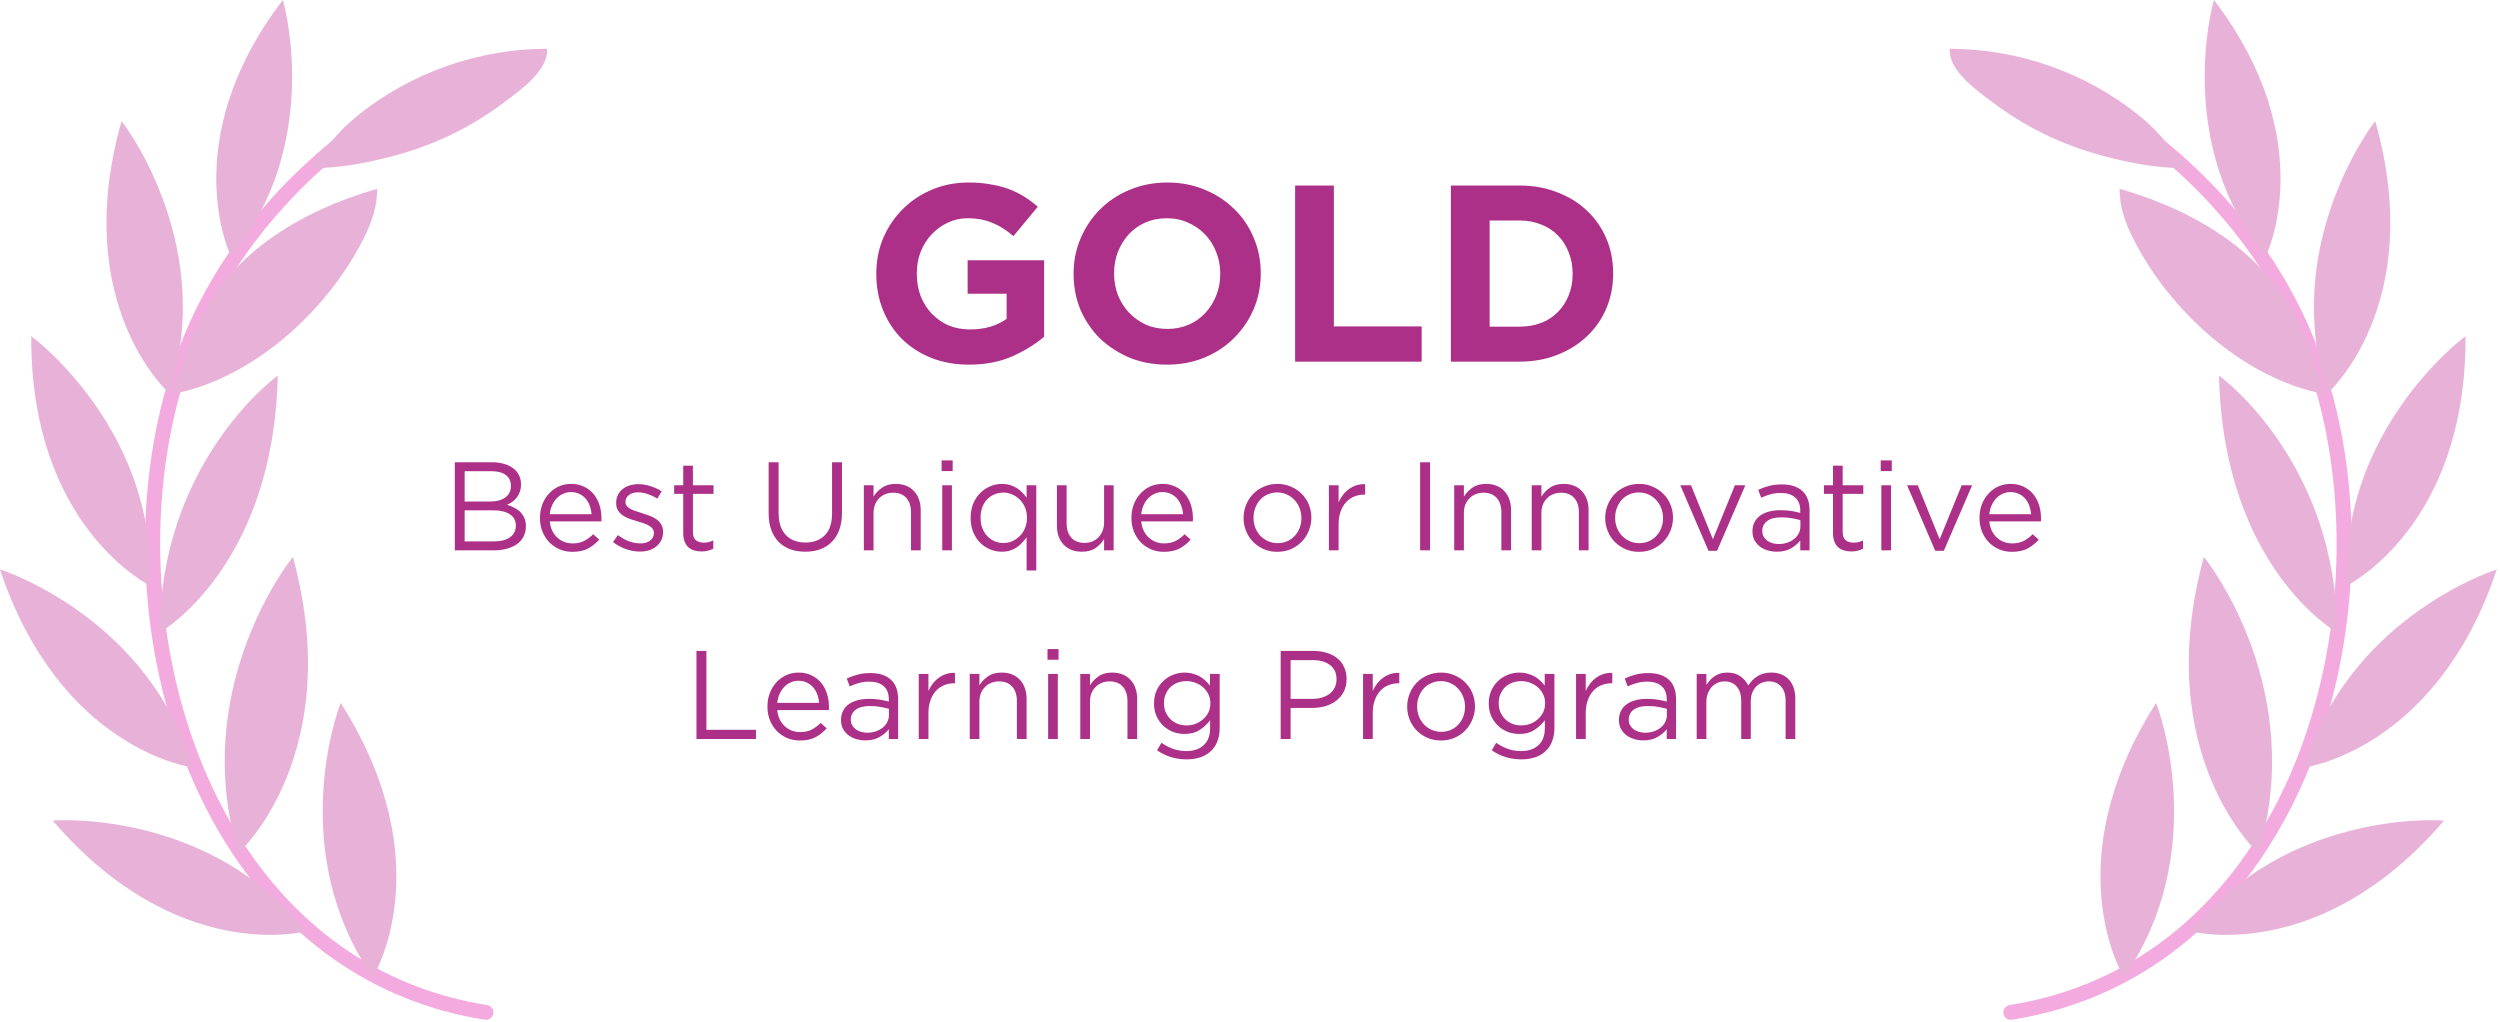 <svg width="477" height="195" viewBox="0 0 477 195" fill="none" xmlns="http://www.w3.org/2000/svg">
<g opacity="0.5">
<path d="M92.738 194.582C92.665 194.582 92.589 194.576 92.516 194.564C71.157 191.187 53.66 178.872 41.916 158.953C34.258 145.962 29.476 130.343 28.09 113.777C26.727 97.508 28.712 81.464 33.827 67.381C39.689 51.236 50.738 36.558 65.781 24.933C66.4 24.456 67.289 24.568 67.765 25.187C68.245 25.806 68.129 26.696 67.51 27.172C52.892 38.47 42.164 52.708 36.485 68.349C26.294 96.416 29.455 132.248 44.349 157.515C55.65 176.684 72.456 188.528 92.953 191.769C93.724 191.891 94.252 192.616 94.13 193.39C94.021 194.088 93.418 194.585 92.735 194.585L92.738 194.582Z" fill="#E855BD"/>
<path d="M71.137 186.474C71.137 186.474 84.548 164.858 65.015 134.13C64.281 135.775 54.678 162.698 71.137 186.474Z" fill="#D266B2"/>
<path d="M58.344 177.704C58.344 177.704 33.763 184.231 10.07 156.583C11.857 156.358 40.407 155.026 58.344 177.704Z" fill="#D266B2"/>
<path d="M36.748 146.432C36.748 146.432 11.52 143.206 0 108.663C1.738 109.127 28.683 118.662 36.748 146.432Z" fill="#D266B2"/>
<path d="M28.626 111.741C28.626 111.741 5.771 100.576 5.962 64.164C7.458 65.165 29.913 82.851 28.626 111.741Z" fill="#D266B2"/>
<path d="M32.274 75.031C32.274 75.031 13.248 58.15 23.187 23.121C24.361 24.487 41.255 47.544 32.274 75.031Z" fill="#D266B2"/>
<path d="M44.062 48.903C44.062 48.903 33.304 27.026 53.959 0C54.511 1.633 61.295 28.134 44.062 48.903Z" fill="#D266B2"/>
<path d="M45.489 162.803C45.489 162.803 66.197 144.013 55.89 106.266C54.597 107.762 36.187 131.999 45.489 162.803Z" fill="#D266B2"/>
<path d="M30.477 120.696C30.477 120.696 52.188 108.382 53.004 71.669C51.447 72.731 30.528 89.124 30.477 120.696Z" fill="#D266B2"/>
<path d="M51.212 45.789C57.435 41.268 64.595 38.151 71.983 36.012C71.967 37.544 71.755 39.074 71.358 40.554C70.863 42.387 70.08 44.132 69.222 45.823C62.341 59.345 48.357 72.154 33.09 75.155C33.138 73.434 34.3 71.131 34.78 69.444C37.547 59.691 42.953 51.792 51.215 45.789H51.212Z" fill="#D266B2"/>
<path d="M68.191 22.082C78.334 13.883 91.335 9.292 104.375 9.307C104.687 13.406 99.287 17.194 96.456 19.333C89.975 24.234 83.158 27.572 75.233 29.711C70.355 31.028 64.872 32.087 59.808 32.078C59.657 32.078 59.484 32.066 59.393 31.948C59.259 31.778 59.387 31.532 59.514 31.356C60.515 29.966 61.811 28.819 62.864 27.469C64.438 25.451 66.204 23.691 68.194 22.082H68.191Z" fill="#D266B2"/>
</g>
<g opacity="0.5">
<path d="M383.647 194.583C382.965 194.583 382.361 194.085 382.252 193.387C382.13 192.616 382.655 191.891 383.429 191.766C403.924 188.525 420.732 176.681 432.034 157.512C446.93 132.246 450.092 96.413 439.898 68.346C434.218 52.705 423.49 38.467 408.872 27.169C408.253 26.69 408.141 25.804 408.617 25.184C409.097 24.566 409.982 24.453 410.601 24.93C425.644 36.555 436.694 51.234 442.555 67.378C447.671 81.461 449.655 97.505 448.293 113.774C446.906 130.337 442.128 145.959 434.467 158.95C422.722 178.869 405.225 191.184 383.866 194.561C383.79 194.573 383.717 194.579 383.644 194.579L383.647 194.583Z" fill="#E855BD"/>
<path d="M405.251 186.474C405.251 186.474 391.841 164.858 411.374 134.13C412.108 135.775 421.711 162.698 405.251 186.474Z" fill="#D266B2"/>
<path d="M418.043 177.704C418.043 177.704 442.624 184.232 466.317 156.583C464.53 156.359 435.98 155.027 418.043 177.704Z" fill="#D266B2"/>
<path d="M439.637 146.433C439.637 146.433 464.864 143.21 476.384 108.664C474.646 109.128 447.701 118.663 439.637 146.433Z" fill="#D266B2"/>
<path d="M447.76 111.741C447.76 111.741 470.615 100.579 470.424 64.164C468.928 65.165 446.474 82.851 447.76 111.741Z" fill="#D266B2"/>
<path d="M444.112 75.031C444.112 75.031 463.138 58.15 453.199 23.121C452.025 24.487 435.132 47.544 444.112 75.031Z" fill="#D266B2"/>
<path d="M432.324 48.903C432.324 48.903 443.083 27.026 422.427 0C421.875 1.633 415.091 28.134 432.324 48.903Z" fill="#D266B2"/>
<path d="M430.898 162.803C430.898 162.803 410.191 144.013 420.497 106.266C421.79 107.762 440.2 131.999 430.898 162.803Z" fill="#D266B2"/>
<path d="M445.914 120.695C445.914 120.695 424.203 108.381 423.387 71.668C424.943 72.73 445.863 89.123 445.914 120.695Z" fill="#D266B2"/>
<path d="M425.173 45.789C418.95 41.268 411.79 38.151 404.402 36.012C404.418 37.544 404.63 39.074 405.027 40.554C405.522 42.387 406.305 44.132 407.163 45.823C414.044 59.345 428.028 72.154 443.295 75.155C443.247 73.434 442.085 71.131 441.605 69.444C438.838 59.691 433.432 51.792 425.17 45.789H425.173Z" fill="#D266B2"/>
<path d="M408.196 22.083C398.054 13.884 385.056 9.292 372.013 9.308C371.7 13.407 377.101 17.195 379.932 19.334C386.412 24.235 393.23 27.573 401.154 29.712C406.033 31.029 411.516 32.089 416.579 32.079C416.731 32.079 416.904 32.067 416.995 31.949C417.128 31.779 417.001 31.533 416.874 31.357C415.872 29.967 414.577 28.82 413.524 27.47C411.949 25.452 410.184 23.692 408.193 22.083H408.196Z" fill="#D266B2"/>
</g>
<path d="M199.216 64.248C197.488 65.72 195.424 66.984 193.024 68.04C190.656 69.064 187.936 69.576 184.864 69.576C182.24 69.576 179.84 69.144 177.664 68.28C175.52 67.416 173.664 66.216 172.096 64.68C170.56 63.144 169.36 61.32 168.496 59.208C167.632 57.096 167.2 54.792 167.2 52.296V52.2C167.2 49.8 167.632 47.56 168.496 45.48C169.392 43.368 170.624 41.528 172.192 39.96C173.76 38.36 175.616 37.112 177.76 36.216C179.904 35.288 182.256 34.824 184.816 34.824C186.32 34.824 187.68 34.936 188.896 35.16C190.144 35.352 191.296 35.64 192.352 36.024C193.408 36.408 194.4 36.888 195.328 37.464C196.256 38.04 197.152 38.696 198.016 39.432L193.36 45.048C192.72 44.504 192.08 44.024 191.44 43.608C190.8 43.192 190.128 42.84 189.424 42.552C188.752 42.264 188.016 42.04 187.216 41.88C186.416 41.72 185.536 41.64 184.576 41.64C183.232 41.64 181.968 41.928 180.784 42.504C179.632 43.048 178.608 43.8 177.712 44.76C176.848 45.688 176.16 46.792 175.648 48.072C175.168 49.32 174.928 50.664 174.928 52.104V52.2C174.928 53.736 175.168 55.16 175.648 56.472C176.16 57.752 176.864 58.872 177.76 59.832C178.688 60.792 179.76 61.544 180.976 62.088C182.224 62.6 183.6 62.856 185.104 62.856C187.856 62.856 190.176 62.184 192.064 60.84V56.04H184.624V49.656H199.216V64.248ZM240.553 52.2C240.553 54.6 240.105 56.856 239.209 58.968C238.313 61.048 237.065 62.888 235.465 64.488C233.897 66.056 232.009 67.304 229.801 68.232C227.625 69.128 225.241 69.576 222.649 69.576C220.057 69.576 217.673 69.128 215.497 68.232C213.321 67.304 211.433 66.072 209.833 64.536C208.265 62.968 207.033 61.144 206.137 59.064C205.273 56.952 204.841 54.696 204.841 52.296V52.2C204.841 49.8 205.289 47.56 206.185 45.48C207.081 43.368 208.313 41.528 209.881 39.96C211.481 38.36 213.369 37.112 215.545 36.216C217.753 35.288 220.153 34.824 222.745 34.824C225.337 34.824 227.721 35.288 229.897 36.216C232.073 37.112 233.945 38.344 235.513 39.912C237.113 41.448 238.345 43.272 239.209 45.384C240.105 47.464 240.553 49.704 240.553 52.104V52.2ZM232.825 52.296V52.2C232.825 50.76 232.569 49.4 232.057 48.12C231.577 46.84 230.873 45.72 229.945 44.76C229.049 43.8 227.977 43.048 226.729 42.504C225.481 41.928 224.121 41.64 222.649 41.64C221.145 41.64 219.769 41.912 218.521 42.456C217.305 43 216.249 43.752 215.353 44.712C214.489 45.672 213.801 46.792 213.289 48.072C212.809 49.32 212.569 50.664 212.569 52.104V52.2C212.569 53.64 212.809 55 213.289 56.28C213.801 57.56 214.505 58.68 215.401 59.64C216.329 60.6 217.401 61.368 218.617 61.944C219.865 62.488 221.241 62.76 222.745 62.76C224.217 62.76 225.577 62.488 226.825 61.944C228.073 61.4 229.129 60.648 229.993 59.688C230.889 58.728 231.577 57.624 232.057 56.376C232.569 55.096 232.825 53.736 232.825 52.296ZM271.254 69H247.11V35.4H254.502V62.28H271.254V69ZM307.789 52.2C307.789 54.568 307.357 56.776 306.493 58.824C305.629 60.872 304.397 62.648 302.797 64.152C301.229 65.656 299.341 66.84 297.133 67.704C294.957 68.568 292.557 69 289.933 69H276.829V35.4H289.933C292.557 35.4 294.957 35.832 297.133 36.696C299.341 37.528 301.229 38.696 302.797 40.2C304.397 41.704 305.629 43.48 306.493 45.528C307.357 47.544 307.789 49.736 307.789 52.104V52.2ZM300.061 52.296V52.2C300.061 50.728 299.805 49.368 299.293 48.12C298.813 46.872 298.125 45.8 297.229 44.904C296.365 44.008 295.309 43.32 294.061 42.84C292.813 42.328 291.437 42.072 289.933 42.072H284.221V62.328H289.933C291.437 62.328 292.813 62.088 294.061 61.608C295.309 61.128 296.365 60.44 297.229 59.544C298.125 58.648 298.813 57.592 299.293 56.376C299.805 55.16 300.061 53.8 300.061 52.296ZM93.934 88.2C94.766 88.2 95.518 88.304 96.19 88.512C96.862 88.704 97.438 88.984 97.918 89.352C98.398 89.704 98.766 90.144 99.022 90.672C99.278 91.184 99.406 91.76 99.406 92.4C99.406 92.96 99.326 93.448 99.166 93.864C99.022 94.28 98.822 94.648 98.566 94.968C98.31 95.288 98.022 95.56 97.702 95.784C97.398 95.992 97.078 96.168 96.742 96.312C97.238 96.456 97.702 96.648 98.134 96.888C98.582 97.112 98.966 97.384 99.286 97.704C99.606 98.024 99.862 98.408 100.054 98.856C100.246 99.304 100.342 99.816 100.342 100.392C100.342 101.112 100.198 101.76 99.91 102.336C99.622 102.912 99.206 103.4 98.662 103.8C98.134 104.184 97.494 104.48 96.742 104.688C95.99 104.896 95.158 105 94.246 105H86.782V88.2H93.934ZM93.622 95.688C94.758 95.688 95.686 95.432 96.406 94.92C97.126 94.408 97.486 93.656 97.486 92.664C97.486 91.816 97.166 91.144 96.526 90.648C95.886 90.152 94.966 89.904 93.766 89.904H88.654V95.688H93.622ZM94.294 103.296C95.574 103.296 96.582 103.032 97.318 102.504C98.054 101.976 98.422 101.232 98.422 100.272C98.422 99.344 98.046 98.632 97.294 98.136C96.542 97.624 95.43 97.368 93.958 97.368H88.654V103.296H94.294ZM104.895 99.48C104.959 100.152 105.119 100.752 105.375 101.28C105.631 101.792 105.959 102.232 106.359 102.6C106.759 102.952 107.207 103.224 107.703 103.416C108.199 103.592 108.719 103.68 109.263 103.68C110.127 103.68 110.863 103.52 111.471 103.2C112.095 102.88 112.663 102.456 113.175 101.928L114.327 102.96C113.703 103.664 112.991 104.232 112.191 104.664C111.391 105.08 110.399 105.288 109.215 105.288C108.367 105.288 107.567 105.136 106.815 104.832C106.063 104.512 105.407 104.072 104.847 103.512C104.287 102.936 103.839 102.248 103.503 101.448C103.183 100.648 103.023 99.768 103.023 98.808C103.023 97.912 103.167 97.072 103.455 96.288C103.759 95.488 104.175 94.8 104.703 94.224C105.231 93.632 105.855 93.168 106.575 92.832C107.311 92.496 108.111 92.328 108.975 92.328C109.887 92.328 110.703 92.504 111.423 92.856C112.143 93.192 112.751 93.656 113.247 94.248C113.743 94.84 114.119 95.536 114.375 96.336C114.631 97.136 114.759 97.992 114.759 98.904C114.759 98.984 114.759 99.072 114.759 99.168C114.759 99.264 114.751 99.368 114.735 99.48H104.895ZM104.895 98.112H112.887C112.839 97.552 112.719 97.016 112.527 96.504C112.351 95.992 112.095 95.544 111.759 95.16C111.439 94.776 111.039 94.472 110.559 94.248C110.095 94.008 109.551 93.888 108.927 93.888C108.383 93.888 107.879 94 107.415 94.224C106.951 94.432 106.543 94.728 106.191 95.112C105.839 95.48 105.551 95.92 105.327 96.432C105.103 96.944 104.959 97.504 104.895 98.112ZM126.514 101.52C126.514 102.112 126.394 102.64 126.154 103.104C125.93 103.552 125.618 103.936 125.218 104.256C124.834 104.576 124.37 104.824 123.826 105C123.298 105.16 122.722 105.24 122.098 105.24C121.202 105.24 120.298 105.08 119.386 104.76C118.474 104.424 117.666 103.976 116.962 103.416L117.898 102.096C118.57 102.608 119.266 103 119.986 103.272C120.722 103.544 121.458 103.68 122.194 103.68C122.946 103.68 123.562 103.504 124.042 103.152C124.522 102.8 124.762 102.32 124.762 101.712V101.664C124.762 101.36 124.674 101.096 124.498 100.872C124.338 100.648 124.114 100.456 123.826 100.296C123.538 100.12 123.202 99.968 122.818 99.84C122.45 99.712 122.066 99.592 121.666 99.48C121.186 99.336 120.698 99.184 120.202 99.024C119.722 98.848 119.282 98.632 118.882 98.376C118.498 98.12 118.178 97.8 117.922 97.416C117.682 97.032 117.562 96.552 117.562 95.976V95.928C117.562 95.4 117.666 94.92 117.874 94.488C118.082 94.04 118.37 93.664 118.738 93.36C119.122 93.04 119.57 92.8 120.082 92.64C120.61 92.464 121.178 92.376 121.786 92.376C122.554 92.376 123.33 92.504 124.114 92.76C124.898 93 125.61 93.328 126.25 93.744L125.41 95.136C124.834 94.768 124.226 94.48 123.586 94.272C122.962 94.048 122.346 93.936 121.738 93.936C121.002 93.936 120.418 94.112 119.986 94.464C119.554 94.8 119.338 95.224 119.338 95.736V95.784C119.338 96.072 119.426 96.328 119.602 96.552C119.778 96.76 120.01 96.944 120.298 97.104C120.602 97.264 120.946 97.408 121.33 97.536C121.714 97.664 122.114 97.792 122.53 97.92C123.01 98.064 123.482 98.224 123.946 98.4C124.426 98.576 124.858 98.8 125.242 99.072C125.626 99.344 125.93 99.672 126.154 100.056C126.394 100.44 126.514 100.912 126.514 101.472V101.52ZM132.208 94.224V101.472C132.208 102.24 132.4 102.776 132.784 103.08C133.168 103.384 133.672 103.536 134.296 103.536C134.616 103.536 134.912 103.504 135.184 103.44C135.472 103.376 135.776 103.264 136.096 103.104V104.688C135.776 104.864 135.432 104.992 135.064 105.072C134.712 105.168 134.312 105.216 133.864 105.216C133.368 105.216 132.904 105.152 132.472 105.024C132.04 104.896 131.664 104.696 131.344 104.424C131.04 104.136 130.8 103.768 130.624 103.32C130.448 102.872 130.36 102.336 130.36 101.712V94.224H128.632V92.592H130.36V88.848H132.208V92.592H136.144V94.224H132.208ZM160.651 88.2V97.824C160.651 99.056 160.483 100.136 160.147 101.064C159.811 101.992 159.331 102.768 158.707 103.392C158.099 104.016 157.363 104.488 156.499 104.808C155.651 105.112 154.699 105.264 153.643 105.264C152.603 105.264 151.651 105.112 150.787 104.808C149.939 104.488 149.203 104.024 148.579 103.416C147.971 102.792 147.499 102.024 147.163 101.112C146.827 100.2 146.659 99.152 146.659 97.968V88.2H148.555V97.848C148.555 99.672 149.003 101.072 149.899 102.048C150.811 103.024 152.075 103.512 153.691 103.512C155.243 103.512 156.475 103.048 157.387 102.12C158.299 101.192 158.755 99.808 158.755 97.968V88.2H160.651ZM166.67 97.896V105H164.822V92.592H166.67V94.752C167.086 94.08 167.63 93.512 168.302 93.048C168.974 92.568 169.846 92.328 170.918 92.328C171.67 92.328 172.334 92.448 172.91 92.688C173.502 92.928 173.998 93.272 174.398 93.72C174.814 94.152 175.126 94.672 175.334 95.28C175.558 95.888 175.67 96.56 175.67 97.296V105H173.822V97.752C173.822 96.6 173.526 95.688 172.934 95.016C172.342 94.344 171.494 94.008 170.39 94.008C169.862 94.008 169.366 94.104 168.902 94.296C168.454 94.472 168.062 94.736 167.726 95.088C167.39 95.424 167.126 95.832 166.934 96.312C166.758 96.792 166.67 97.32 166.67 97.896ZM181.771 89.88H179.659V87.84H181.771V89.88ZM181.627 105H179.779V92.592H181.627V105ZM197.724 108.84H195.876V102.504C195.62 102.872 195.332 103.224 195.012 103.56C194.708 103.896 194.364 104.192 193.98 104.448C193.596 104.704 193.164 104.904 192.684 105.048C192.22 105.192 191.7 105.264 191.124 105.264C190.372 105.264 189.644 105.12 188.94 104.832C188.236 104.544 187.604 104.128 187.044 103.584C186.484 103.024 186.036 102.344 185.7 101.544C185.364 100.744 185.196 99.832 185.196 98.808C185.196 97.784 185.364 96.872 185.7 96.072C186.036 95.272 186.484 94.6 187.044 94.056C187.604 93.496 188.236 93.072 188.94 92.784C189.644 92.48 190.372 92.328 191.124 92.328C191.7 92.328 192.228 92.4 192.708 92.544C193.188 92.688 193.62 92.88 194.004 93.12C194.388 93.36 194.732 93.64 195.036 93.96C195.356 94.28 195.636 94.616 195.876 94.968V92.592H197.724V108.84ZM195.948 98.784C195.948 98.064 195.82 97.408 195.564 96.816C195.324 96.224 194.988 95.72 194.556 95.304C194.14 94.888 193.66 94.568 193.116 94.344C192.588 94.104 192.036 93.984 191.46 93.984C190.852 93.984 190.284 94.096 189.756 94.32C189.228 94.528 188.764 94.84 188.364 95.256C187.98 95.656 187.668 96.16 187.428 96.768C187.204 97.36 187.092 98.032 187.092 98.784C187.092 99.52 187.204 100.184 187.428 100.776C187.668 101.368 187.988 101.88 188.388 102.312C188.788 102.728 189.252 103.048 189.78 103.272C190.308 103.496 190.868 103.608 191.46 103.608C192.036 103.608 192.588 103.496 193.116 103.272C193.66 103.032 194.14 102.704 194.556 102.288C194.988 101.872 195.324 101.368 195.564 100.776C195.82 100.168 195.948 99.504 195.948 98.784ZM210.661 99.696V92.592H212.485V105H210.661V102.84C210.245 103.512 209.701 104.088 209.029 104.568C208.357 105.032 207.485 105.264 206.413 105.264C205.661 105.264 204.989 105.144 204.397 104.904C203.821 104.664 203.325 104.328 202.909 103.896C202.509 103.448 202.197 102.92 201.973 102.312C201.765 101.704 201.661 101.032 201.661 100.296V92.592H203.509V99.84C203.509 100.992 203.805 101.904 204.397 102.576C204.989 103.248 205.837 103.584 206.941 103.584C207.469 103.584 207.957 103.496 208.405 103.32C208.869 103.128 209.261 102.864 209.581 102.528C209.917 102.176 210.181 101.76 210.373 101.28C210.565 100.8 210.661 100.272 210.661 99.696ZM217.746 99.48C217.81 100.152 217.97 100.752 218.226 101.28C218.482 101.792 218.81 102.232 219.21 102.6C219.61 102.952 220.058 103.224 220.554 103.416C221.05 103.592 221.57 103.68 222.114 103.68C222.978 103.68 223.714 103.52 224.322 103.2C224.946 102.88 225.514 102.456 226.026 101.928L227.178 102.96C226.554 103.664 225.842 104.232 225.042 104.664C224.242 105.08 223.25 105.288 222.066 105.288C221.218 105.288 220.418 105.136 219.666 104.832C218.914 104.512 218.258 104.072 217.698 103.512C217.138 102.936 216.69 102.248 216.354 101.448C216.034 100.648 215.874 99.768 215.874 98.808C215.874 97.912 216.018 97.072 216.306 96.288C216.61 95.488 217.026 94.8 217.554 94.224C218.082 93.632 218.706 93.168 219.426 92.832C220.162 92.496 220.962 92.328 221.826 92.328C222.738 92.328 223.554 92.504 224.274 92.856C224.994 93.192 225.602 93.656 226.098 94.248C226.594 94.84 226.97 95.536 227.226 96.336C227.482 97.136 227.61 97.992 227.61 98.904C227.61 98.984 227.61 99.072 227.61 99.168C227.61 99.264 227.602 99.368 227.586 99.48H217.746ZM217.746 98.112H225.738C225.69 97.552 225.57 97.016 225.378 96.504C225.202 95.992 224.946 95.544 224.61 95.16C224.29 94.776 223.89 94.472 223.41 94.248C222.946 94.008 222.402 93.888 221.778 93.888C221.234 93.888 220.73 94 220.266 94.224C219.802 94.432 219.394 94.728 219.042 95.112C218.69 95.48 218.402 95.92 218.178 96.432C217.954 96.944 217.81 97.504 217.746 98.112ZM250.209 98.784C250.209 99.664 250.041 100.504 249.705 101.304C249.385 102.088 248.937 102.776 248.361 103.368C247.785 103.96 247.097 104.432 246.297 104.784C245.497 105.12 244.633 105.288 243.705 105.288C242.777 105.288 241.921 105.12 241.137 104.784C240.353 104.432 239.673 103.968 239.097 103.392C238.521 102.8 238.073 102.112 237.753 101.328C237.433 100.544 237.273 99.712 237.273 98.832C237.273 97.952 237.433 97.12 237.753 96.336C238.073 95.536 238.521 94.84 239.097 94.248C239.673 93.656 240.353 93.192 241.137 92.856C241.937 92.504 242.809 92.328 243.753 92.328C244.681 92.328 245.537 92.504 246.321 92.856C247.121 93.192 247.809 93.656 248.385 94.248C248.961 94.824 249.409 95.504 249.729 96.288C250.049 97.072 250.209 97.904 250.209 98.784ZM248.313 98.832C248.313 98.16 248.193 97.528 247.953 96.936C247.729 96.344 247.409 95.832 246.993 95.4C246.577 94.952 246.089 94.6 245.529 94.344C244.969 94.088 244.361 93.96 243.705 93.96C243.033 93.96 242.417 94.088 241.857 94.344C241.297 94.584 240.817 94.928 240.417 95.376C240.033 95.808 239.729 96.32 239.505 96.912C239.281 97.488 239.169 98.112 239.169 98.784C239.169 99.456 239.281 100.088 239.505 100.68C239.745 101.272 240.065 101.784 240.465 102.216C240.881 102.648 241.369 102.992 241.929 103.248C242.489 103.504 243.097 103.632 243.753 103.632C244.425 103.632 245.041 103.512 245.601 103.272C246.161 103.016 246.641 102.672 247.041 102.24C247.441 101.808 247.753 101.304 247.977 100.728C248.201 100.136 248.313 99.504 248.313 98.832ZM255.404 100.056V105H253.556V92.592H255.404V95.832C255.628 95.32 255.908 94.848 256.244 94.416C256.58 93.984 256.964 93.616 257.396 93.312C257.828 92.992 258.3 92.752 258.812 92.592C259.324 92.432 259.876 92.36 260.468 92.376V94.368H260.324C259.652 94.368 259.012 94.488 258.404 94.728C257.812 94.968 257.292 95.328 256.844 95.808C256.396 96.288 256.044 96.888 255.788 97.608C255.532 98.312 255.404 99.128 255.404 100.056ZM270.958 88.2H272.854V105H270.958V88.2ZM279.31 97.896V105H277.462V92.592H279.31V94.752C279.726 94.08 280.27 93.512 280.942 93.048C281.614 92.568 282.486 92.328 283.558 92.328C284.31 92.328 284.974 92.448 285.55 92.688C286.142 92.928 286.638 93.272 287.038 93.72C287.454 94.152 287.766 94.672 287.974 95.28C288.198 95.888 288.31 96.56 288.31 97.296V105H286.462V97.752C286.462 96.6 286.166 95.688 285.574 95.016C284.982 94.344 284.134 94.008 283.03 94.008C282.502 94.008 282.006 94.104 281.542 94.296C281.094 94.472 280.702 94.736 280.366 95.088C280.03 95.424 279.766 95.832 279.574 96.312C279.398 96.792 279.31 97.32 279.31 97.896ZM294.1 97.896V105H292.252V92.592H294.1V94.752C294.516 94.08 295.06 93.512 295.732 93.048C296.404 92.568 297.276 92.328 298.348 92.328C299.1 92.328 299.764 92.448 300.34 92.688C300.932 92.928 301.428 93.272 301.828 93.72C302.244 94.152 302.556 94.672 302.764 95.28C302.988 95.888 303.1 96.56 303.1 97.296V105H301.252V97.752C301.252 96.6 300.956 95.688 300.364 95.016C299.772 94.344 298.924 94.008 297.82 94.008C297.292 94.008 296.796 94.104 296.332 94.296C295.884 94.472 295.492 94.736 295.156 95.088C294.82 95.424 294.556 95.832 294.364 96.312C294.188 96.792 294.1 97.32 294.1 97.896ZM319.209 98.784C319.209 99.664 319.041 100.504 318.705 101.304C318.385 102.088 317.937 102.776 317.361 103.368C316.785 103.96 316.097 104.432 315.297 104.784C314.497 105.12 313.633 105.288 312.705 105.288C311.777 105.288 310.921 105.12 310.137 104.784C309.353 104.432 308.673 103.968 308.097 103.392C307.521 102.8 307.073 102.112 306.753 101.328C306.433 100.544 306.273 99.712 306.273 98.832C306.273 97.952 306.433 97.12 306.753 96.336C307.073 95.536 307.521 94.84 308.097 94.248C308.673 93.656 309.353 93.192 310.137 92.856C310.937 92.504 311.809 92.328 312.753 92.328C313.681 92.328 314.537 92.504 315.321 92.856C316.121 93.192 316.809 93.656 317.385 94.248C317.961 94.824 318.409 95.504 318.729 96.288C319.049 97.072 319.209 97.904 319.209 98.784ZM317.313 98.832C317.313 98.16 317.193 97.528 316.953 96.936C316.729 96.344 316.409 95.832 315.993 95.4C315.577 94.952 315.089 94.6 314.529 94.344C313.969 94.088 313.361 93.96 312.705 93.96C312.033 93.96 311.417 94.088 310.857 94.344C310.297 94.584 309.817 94.928 309.417 95.376C309.033 95.808 308.729 96.32 308.505 96.912C308.281 97.488 308.169 98.112 308.169 98.784C308.169 99.456 308.281 100.088 308.505 100.68C308.745 101.272 309.065 101.784 309.465 102.216C309.881 102.648 310.369 102.992 310.929 103.248C311.489 103.504 312.097 103.632 312.753 103.632C313.425 103.632 314.041 103.512 314.601 103.272C315.161 103.016 315.641 102.672 316.041 102.24C316.441 101.808 316.753 101.304 316.977 100.728C317.201 100.136 317.313 99.504 317.313 98.832ZM326.822 102.888L331.022 92.592H333.014L327.614 105.096H325.982L320.606 92.592H322.646L326.822 102.888ZM339.794 94.056C339.058 94.056 338.386 94.144 337.778 94.32C337.186 94.48 336.602 94.696 336.026 94.968L335.474 93.456C336.162 93.136 336.858 92.888 337.562 92.712C338.266 92.52 339.074 92.424 339.986 92.424C341.682 92.424 342.986 92.848 343.898 93.696C344.81 94.528 345.266 95.768 345.266 97.416V105H343.49V103.128C343.058 103.688 342.474 104.184 341.738 104.616C341.018 105.048 340.106 105.264 339.002 105.264C338.426 105.264 337.858 105.184 337.298 105.024C336.754 104.864 336.258 104.624 335.81 104.304C335.378 103.968 335.026 103.56 334.754 103.08C334.498 102.6 334.37 102.032 334.37 101.376C334.37 100.72 334.498 100.144 334.754 99.648C335.01 99.136 335.37 98.712 335.834 98.376C336.314 98.04 336.874 97.784 337.514 97.608C338.17 97.432 338.89 97.344 339.674 97.344C340.474 97.344 341.17 97.392 341.762 97.488C342.354 97.584 342.93 97.712 343.49 97.872V97.44C343.49 96.32 343.162 95.48 342.506 94.92C341.866 94.344 340.962 94.056 339.794 94.056ZM339.866 98.712C338.698 98.712 337.802 98.944 337.178 99.408C336.554 99.872 336.242 100.504 336.242 101.304C336.242 101.704 336.322 102.056 336.482 102.36C336.658 102.664 336.89 102.928 337.178 103.152C337.466 103.36 337.794 103.52 338.162 103.632C338.546 103.744 338.946 103.8 339.362 103.8C339.938 103.8 340.474 103.72 340.97 103.56C341.482 103.384 341.922 103.152 342.29 102.864C342.674 102.56 342.97 102.208 343.178 101.808C343.402 101.392 343.514 100.936 343.514 100.44V99.24C343.05 99.112 342.514 98.992 341.906 98.88C341.314 98.768 340.634 98.712 339.866 98.712ZM351.583 94.224V101.472C351.583 102.24 351.775 102.776 352.159 103.08C352.543 103.384 353.047 103.536 353.671 103.536C353.991 103.536 354.287 103.504 354.559 103.44C354.847 103.376 355.151 103.264 355.471 103.104V104.688C355.151 104.864 354.807 104.992 354.439 105.072C354.087 105.168 353.687 105.216 353.239 105.216C352.743 105.216 352.279 105.152 351.847 105.024C351.415 104.896 351.039 104.696 350.719 104.424C350.415 104.136 350.175 103.768 349.999 103.32C349.823 102.872 349.735 102.336 349.735 101.712V94.224H348.007V92.592H349.735V88.848H351.583V92.592H355.519V94.224H351.583ZM360.951 89.88H358.839V87.84H360.951V89.88ZM360.807 105H358.959V92.592H360.807V105ZM370.087 102.888L374.287 92.592H376.279L370.879 105.096H369.247L363.871 92.592H365.911L370.087 102.888ZM379.559 99.48C379.623 100.152 379.783 100.752 380.039 101.28C380.295 101.792 380.623 102.232 381.023 102.6C381.423 102.952 381.871 103.224 382.367 103.416C382.863 103.592 383.383 103.68 383.927 103.68C384.791 103.68 385.527 103.52 386.135 103.2C386.759 102.88 387.327 102.456 387.839 101.928L388.991 102.96C388.367 103.664 387.655 104.232 386.855 104.664C386.055 105.08 385.063 105.288 383.879 105.288C383.031 105.288 382.231 105.136 381.479 104.832C380.727 104.512 380.071 104.072 379.511 103.512C378.951 102.936 378.503 102.248 378.167 101.448C377.847 100.648 377.687 99.768 377.687 98.808C377.687 97.912 377.831 97.072 378.119 96.288C378.423 95.488 378.839 94.8 379.367 94.224C379.895 93.632 380.519 93.168 381.239 92.832C381.975 92.496 382.775 92.328 383.639 92.328C384.551 92.328 385.367 92.504 386.087 92.856C386.807 93.192 387.415 93.656 387.911 94.248C388.407 94.84 388.783 95.536 389.039 96.336C389.295 97.136 389.423 97.992 389.423 98.904C389.423 98.984 389.423 99.072 389.423 99.168C389.423 99.264 389.415 99.368 389.399 99.48H379.559ZM379.559 98.112H387.551C387.503 97.552 387.383 97.016 387.191 96.504C387.015 95.992 386.759 95.544 386.423 95.16C386.103 94.776 385.703 94.472 385.223 94.248C384.759 94.008 384.215 93.888 383.591 93.888C383.047 93.888 382.543 94 382.079 94.224C381.615 94.432 381.207 94.728 380.855 95.112C380.503 95.48 380.215 95.92 379.991 96.432C379.767 96.944 379.623 97.504 379.559 98.112ZM132.884 141V124.2H134.78V139.248H144.236V141H132.884ZM148.301 135.48C148.365 136.152 148.525 136.752 148.781 137.28C149.037 137.792 149.365 138.232 149.765 138.6C150.165 138.952 150.613 139.224 151.109 139.416C151.605 139.592 152.125 139.68 152.669 139.68C153.533 139.68 154.269 139.52 154.877 139.2C155.501 138.88 156.069 138.456 156.581 137.928L157.733 138.96C157.109 139.664 156.397 140.232 155.597 140.664C154.797 141.08 153.805 141.288 152.621 141.288C151.773 141.288 150.973 141.136 150.221 140.832C149.469 140.512 148.813 140.072 148.253 139.512C147.693 138.936 147.245 138.248 146.909 137.448C146.589 136.648 146.429 135.768 146.429 134.808C146.429 133.912 146.573 133.072 146.861 132.288C147.165 131.488 147.581 130.8 148.109 130.224C148.637 129.632 149.261 129.168 149.981 128.832C150.717 128.496 151.517 128.328 152.381 128.328C153.293 128.328 154.109 128.504 154.829 128.856C155.549 129.192 156.157 129.656 156.653 130.248C157.149 130.84 157.525 131.536 157.781 132.336C158.037 133.136 158.165 133.992 158.165 134.904C158.165 134.984 158.165 135.072 158.165 135.168C158.165 135.264 158.157 135.368 158.141 135.48H148.301ZM148.301 134.112H156.293C156.245 133.552 156.125 133.016 155.933 132.504C155.757 131.992 155.501 131.544 155.165 131.16C154.845 130.776 154.445 130.472 153.965 130.248C153.501 130.008 152.957 129.888 152.333 129.888C151.789 129.888 151.285 130 150.821 130.224C150.357 130.432 149.949 130.728 149.597 131.112C149.245 131.48 148.957 131.92 148.733 132.432C148.509 132.944 148.365 133.504 148.301 134.112ZM165.888 130.056C165.152 130.056 164.48 130.144 163.872 130.32C163.28 130.48 162.696 130.696 162.12 130.968L161.568 129.456C162.256 129.136 162.952 128.888 163.656 128.712C164.36 128.52 165.168 128.424 166.08 128.424C167.776 128.424 169.08 128.848 169.992 129.696C170.904 130.528 171.36 131.768 171.36 133.416V141H169.584V139.128C169.152 139.688 168.568 140.184 167.832 140.616C167.112 141.048 166.2 141.264 165.096 141.264C164.52 141.264 163.952 141.184 163.392 141.024C162.848 140.864 162.352 140.624 161.904 140.304C161.472 139.968 161.12 139.56 160.848 139.08C160.592 138.6 160.464 138.032 160.464 137.376C160.464 136.72 160.592 136.144 160.848 135.648C161.104 135.136 161.464 134.712 161.928 134.376C162.408 134.04 162.968 133.784 163.608 133.608C164.264 133.432 164.984 133.344 165.768 133.344C166.568 133.344 167.264 133.392 167.856 133.488C168.448 133.584 169.024 133.712 169.584 133.872V133.44C169.584 132.32 169.256 131.48 168.6 130.92C167.96 130.344 167.056 130.056 165.888 130.056ZM165.96 134.712C164.792 134.712 163.896 134.944 163.272 135.408C162.648 135.872 162.336 136.504 162.336 137.304C162.336 137.704 162.416 138.056 162.576 138.36C162.752 138.664 162.984 138.928 163.272 139.152C163.56 139.36 163.888 139.52 164.256 139.632C164.64 139.744 165.04 139.8 165.456 139.8C166.032 139.8 166.568 139.72 167.064 139.56C167.576 139.384 168.016 139.152 168.384 138.864C168.768 138.56 169.064 138.208 169.272 137.808C169.496 137.392 169.608 136.936 169.608 136.44V135.24C169.144 135.112 168.608 134.992 168 134.88C167.408 134.768 166.728 134.712 165.96 134.712ZM177.146 136.056V141H175.298V128.592H177.146V131.832C177.37 131.32 177.65 130.848 177.986 130.416C178.322 129.984 178.706 129.616 179.138 129.312C179.57 128.992 180.042 128.752 180.554 128.592C181.066 128.432 181.618 128.36 182.21 128.376V130.368H182.066C181.394 130.368 180.754 130.488 180.146 130.728C179.554 130.968 179.034 131.328 178.586 131.808C178.138 132.288 177.786 132.888 177.53 133.608C177.274 134.312 177.146 135.128 177.146 136.056ZM186.873 133.896V141H185.025V128.592H186.873V130.752C187.289 130.08 187.833 129.512 188.505 129.048C189.177 128.568 190.049 128.328 191.121 128.328C191.873 128.328 192.537 128.448 193.113 128.688C193.705 128.928 194.201 129.272 194.601 129.72C195.017 130.152 195.329 130.672 195.537 131.28C195.761 131.888 195.873 132.56 195.873 133.296V141H194.025V133.752C194.025 132.6 193.729 131.688 193.137 131.016C192.545 130.344 191.697 130.008 190.593 130.008C190.065 130.008 189.569 130.104 189.105 130.296C188.657 130.472 188.265 130.736 187.929 131.088C187.593 131.424 187.329 131.832 187.137 132.312C186.961 132.792 186.873 133.32 186.873 133.896ZM201.974 125.88H199.862V123.84H201.974V125.88ZM201.83 141H199.982V128.592H201.83V141ZM207.967 133.896V141H206.119V128.592H207.967V130.752C208.383 130.08 208.927 129.512 209.599 129.048C210.271 128.568 211.143 128.328 212.215 128.328C212.967 128.328 213.631 128.448 214.207 128.688C214.799 128.928 215.295 129.272 215.695 129.72C216.111 130.152 216.423 130.672 216.631 131.28C216.855 131.888 216.967 132.56 216.967 133.296V141H215.119V133.752C215.119 132.6 214.823 131.688 214.231 131.016C213.639 130.344 212.791 130.008 211.687 130.008C211.159 130.008 210.663 130.104 210.199 130.296C209.751 130.472 209.359 130.736 209.023 131.088C208.687 131.424 208.423 131.832 208.231 132.312C208.055 132.792 207.967 133.32 207.967 133.896ZM232.716 138.84C232.716 139.848 232.564 140.728 232.26 141.48C231.972 142.232 231.548 142.856 230.988 143.352C230.444 143.864 229.78 144.248 228.996 144.504C228.228 144.76 227.364 144.888 226.404 144.888C225.364 144.888 224.372 144.744 223.428 144.456C222.484 144.168 221.596 143.736 220.764 143.16L221.604 141.72C222.324 142.232 223.076 142.624 223.86 142.896C224.644 143.168 225.484 143.304 226.38 143.304C227.756 143.304 228.852 142.928 229.668 142.176C230.484 141.44 230.892 140.344 230.892 138.888V137.424C230.348 138.144 229.684 138.76 228.9 139.272C228.116 139.784 227.156 140.04 226.02 140.04C225.268 140.04 224.54 139.912 223.836 139.656C223.148 139.384 222.532 139 221.988 138.504C221.444 137.992 221.004 137.376 220.668 136.656C220.348 135.936 220.188 135.12 220.188 134.208C220.188 133.296 220.348 132.48 220.668 131.76C221.004 131.024 221.444 130.408 221.988 129.912C222.532 129.4 223.156 129.008 223.86 128.736C224.564 128.464 225.284 128.328 226.02 128.328C226.596 128.328 227.124 128.4 227.604 128.544C228.1 128.672 228.54 128.848 228.924 129.072C229.324 129.296 229.684 129.56 230.004 129.864C230.324 130.168 230.612 130.488 230.868 130.824V128.592H232.716V138.84ZM230.94 134.184C230.94 133.544 230.812 132.968 230.556 132.456C230.3 131.928 229.956 131.48 229.524 131.112C229.108 130.744 228.628 130.464 228.084 130.272C227.54 130.064 226.972 129.96 226.38 129.96C225.788 129.96 225.228 130.056 224.7 130.248C224.188 130.44 223.732 130.72 223.332 131.088C222.948 131.456 222.644 131.904 222.42 132.432C222.196 132.944 222.084 133.52 222.084 134.16C222.084 134.8 222.196 135.384 222.42 135.912C222.66 136.424 222.972 136.872 223.356 137.256C223.756 137.624 224.212 137.912 224.724 138.12C225.252 138.312 225.804 138.408 226.38 138.408C226.972 138.408 227.54 138.312 228.084 138.12C228.628 137.912 229.108 137.624 229.524 137.256C229.956 136.888 230.3 136.448 230.556 135.936C230.812 135.408 230.94 134.824 230.94 134.184ZM256.929 129.552C256.929 130.464 256.753 131.264 256.401 131.952C256.049 132.64 255.569 133.216 254.961 133.68C254.369 134.144 253.673 134.496 252.873 134.736C252.073 134.96 251.225 135.072 250.329 135.072H246.249V141H244.353V124.2H250.641C251.585 124.2 252.441 124.328 253.209 124.584C253.993 124.824 254.657 125.176 255.201 125.64C255.761 126.088 256.185 126.648 256.473 127.32C256.777 127.976 256.929 128.72 256.929 129.552ZM255.009 129.624C255.009 128.408 254.593 127.496 253.761 126.888C252.945 126.264 251.857 125.952 250.497 125.952H246.249V133.344H250.401C251.089 133.344 251.713 133.256 252.273 133.08C252.849 132.904 253.337 132.656 253.737 132.336C254.153 132 254.465 131.608 254.673 131.16C254.897 130.696 255.009 130.184 255.009 129.624ZM261.92 136.056V141H260.072V128.592H261.92V131.832C262.144 131.32 262.424 130.848 262.76 130.416C263.096 129.984 263.48 129.616 263.912 129.312C264.344 128.992 264.816 128.752 265.328 128.592C265.84 128.432 266.392 128.36 266.984 128.376V130.368H266.84C266.168 130.368 265.528 130.488 264.92 130.728C264.328 130.968 263.808 131.328 263.36 131.808C262.912 132.288 262.56 132.888 262.304 133.608C262.048 134.312 261.92 135.128 261.92 136.056ZM281.427 134.784C281.427 135.664 281.259 136.504 280.923 137.304C280.603 138.088 280.155 138.776 279.579 139.368C279.003 139.96 278.315 140.432 277.515 140.784C276.715 141.12 275.851 141.288 274.923 141.288C273.995 141.288 273.139 141.12 272.355 140.784C271.571 140.432 270.891 139.968 270.315 139.392C269.739 138.8 269.291 138.112 268.971 137.328C268.651 136.544 268.491 135.712 268.491 134.832C268.491 133.952 268.651 133.12 268.971 132.336C269.291 131.536 269.739 130.84 270.315 130.248C270.891 129.656 271.571 129.192 272.355 128.856C273.155 128.504 274.027 128.328 274.971 128.328C275.899 128.328 276.755 128.504 277.539 128.856C278.339 129.192 279.027 129.656 279.603 130.248C280.179 130.824 280.627 131.504 280.947 132.288C281.267 133.072 281.427 133.904 281.427 134.784ZM279.531 134.832C279.531 134.16 279.411 133.528 279.171 132.936C278.947 132.344 278.627 131.832 278.211 131.4C277.795 130.952 277.307 130.6 276.747 130.344C276.187 130.088 275.579 129.96 274.923 129.96C274.251 129.96 273.635 130.088 273.075 130.344C272.515 130.584 272.035 130.928 271.635 131.376C271.251 131.808 270.947 132.32 270.723 132.912C270.499 133.488 270.387 134.112 270.387 134.784C270.387 135.456 270.499 136.088 270.723 136.68C270.963 137.272 271.283 137.784 271.683 138.216C272.099 138.648 272.587 138.992 273.147 139.248C273.707 139.504 274.315 139.632 274.971 139.632C275.643 139.632 276.259 139.512 276.819 139.272C277.379 139.016 277.859 138.672 278.259 138.24C278.659 137.808 278.971 137.304 279.195 136.728C279.419 136.136 279.531 135.504 279.531 134.832ZM296.583 138.84C296.583 139.848 296.431 140.728 296.127 141.48C295.839 142.232 295.415 142.856 294.855 143.352C294.311 143.864 293.647 144.248 292.863 144.504C292.095 144.76 291.231 144.888 290.271 144.888C289.231 144.888 288.239 144.744 287.295 144.456C286.351 144.168 285.463 143.736 284.631 143.16L285.471 141.72C286.191 142.232 286.943 142.624 287.727 142.896C288.511 143.168 289.351 143.304 290.247 143.304C291.623 143.304 292.719 142.928 293.535 142.176C294.351 141.44 294.759 140.344 294.759 138.888V137.424C294.215 138.144 293.551 138.76 292.767 139.272C291.983 139.784 291.023 140.04 289.887 140.04C289.135 140.04 288.407 139.912 287.703 139.656C287.015 139.384 286.399 139 285.855 138.504C285.311 137.992 284.871 137.376 284.535 136.656C284.215 135.936 284.055 135.12 284.055 134.208C284.055 133.296 284.215 132.48 284.535 131.76C284.871 131.024 285.311 130.408 285.855 129.912C286.399 129.4 287.023 129.008 287.727 128.736C288.431 128.464 289.151 128.328 289.887 128.328C290.463 128.328 290.991 128.4 291.471 128.544C291.967 128.672 292.407 128.848 292.791 129.072C293.191 129.296 293.551 129.56 293.871 129.864C294.191 130.168 294.479 130.488 294.735 130.824V128.592H296.583V138.84ZM294.807 134.184C294.807 133.544 294.679 132.968 294.423 132.456C294.167 131.928 293.823 131.48 293.391 131.112C292.975 130.744 292.495 130.464 291.951 130.272C291.407 130.064 290.839 129.96 290.247 129.96C289.655 129.96 289.095 130.056 288.567 130.248C288.055 130.44 287.599 130.72 287.199 131.088C286.815 131.456 286.511 131.904 286.287 132.432C286.063 132.944 285.951 133.52 285.951 134.16C285.951 134.8 286.063 135.384 286.287 135.912C286.527 136.424 286.839 136.872 287.223 137.256C287.623 137.624 288.079 137.912 288.591 138.12C289.119 138.312 289.671 138.408 290.247 138.408C290.839 138.408 291.407 138.312 291.951 138.12C292.495 137.912 292.975 137.624 293.391 137.256C293.823 136.888 294.167 136.448 294.423 135.936C294.679 135.408 294.807 134.824 294.807 134.184ZM302.56 136.056V141H300.712V128.592H302.56V131.832C302.784 131.32 303.064 130.848 303.4 130.416C303.736 129.984 304.12 129.616 304.552 129.312C304.984 128.992 305.456 128.752 305.968 128.592C306.48 128.432 307.032 128.36 307.624 128.376V130.368H307.48C306.808 130.368 306.168 130.488 305.56 130.728C304.968 130.968 304.448 131.328 304 131.808C303.552 132.288 303.2 132.888 302.944 133.608C302.688 134.312 302.56 135.128 302.56 136.056ZM314.318 130.056C313.582 130.056 312.91 130.144 312.302 130.32C311.71 130.48 311.126 130.696 310.55 130.968L309.998 129.456C310.686 129.136 311.382 128.888 312.086 128.712C312.79 128.52 313.598 128.424 314.51 128.424C316.206 128.424 317.51 128.848 318.422 129.696C319.334 130.528 319.79 131.768 319.79 133.416V141H318.014V139.128C317.582 139.688 316.998 140.184 316.262 140.616C315.542 141.048 314.63 141.264 313.526 141.264C312.95 141.264 312.382 141.184 311.822 141.024C311.278 140.864 310.782 140.624 310.334 140.304C309.902 139.968 309.55 139.56 309.278 139.08C309.022 138.6 308.894 138.032 308.894 137.376C308.894 136.72 309.022 136.144 309.278 135.648C309.534 135.136 309.894 134.712 310.358 134.376C310.838 134.04 311.398 133.784 312.038 133.608C312.694 133.432 313.414 133.344 314.198 133.344C314.998 133.344 315.694 133.392 316.286 133.488C316.878 133.584 317.454 133.712 318.014 133.872V133.44C318.014 132.32 317.686 131.48 317.03 130.92C316.39 130.344 315.486 130.056 314.318 130.056ZM314.39 134.712C313.222 134.712 312.326 134.944 311.702 135.408C311.078 135.872 310.766 136.504 310.766 137.304C310.766 137.704 310.846 138.056 311.006 138.36C311.182 138.664 311.414 138.928 311.702 139.152C311.99 139.36 312.318 139.52 312.686 139.632C313.07 139.744 313.47 139.8 313.886 139.8C314.462 139.8 314.998 139.72 315.494 139.56C316.006 139.384 316.446 139.152 316.814 138.864C317.198 138.56 317.494 138.208 317.702 137.808C317.926 137.392 318.038 136.936 318.038 136.44V135.24C317.574 135.112 317.038 134.992 316.43 134.88C315.838 134.768 315.158 134.712 314.39 134.712ZM333.568 130.8C333.792 130.464 334.04 130.144 334.312 129.84C334.6 129.536 334.92 129.272 335.272 129.048C335.624 128.824 336.016 128.648 336.448 128.52C336.896 128.392 337.392 128.328 337.936 128.328C339.376 128.328 340.504 128.776 341.32 129.672C342.136 130.552 342.544 131.768 342.544 133.32V141H340.696V133.752C340.696 132.552 340.408 131.632 339.832 130.992C339.272 130.336 338.488 130.008 337.48 130.008C337.016 130.008 336.576 130.096 336.16 130.272C335.744 130.432 335.376 130.68 335.056 131.016C334.752 131.336 334.504 131.736 334.312 132.216C334.136 132.696 334.048 133.24 334.048 133.848V141H332.224V133.704C332.224 132.536 331.936 131.632 331.36 130.992C330.8 130.336 330.024 130.008 329.032 130.008C328.536 130.008 328.08 130.104 327.664 130.296C327.248 130.488 326.88 130.76 326.56 131.112C326.256 131.464 326.016 131.88 325.84 132.36C325.664 132.824 325.576 133.344 325.576 133.92V141H323.728V128.592H325.576V130.68C325.784 130.376 326.008 130.08 326.248 129.792C326.504 129.504 326.792 129.256 327.112 129.048C327.432 128.824 327.792 128.648 328.192 128.52C328.592 128.392 329.056 128.328 329.584 128.328C330.592 128.328 331.424 128.568 332.08 129.048C332.736 129.512 333.232 130.096 333.568 130.8Z" fill="#AD3088"/>
</svg>
